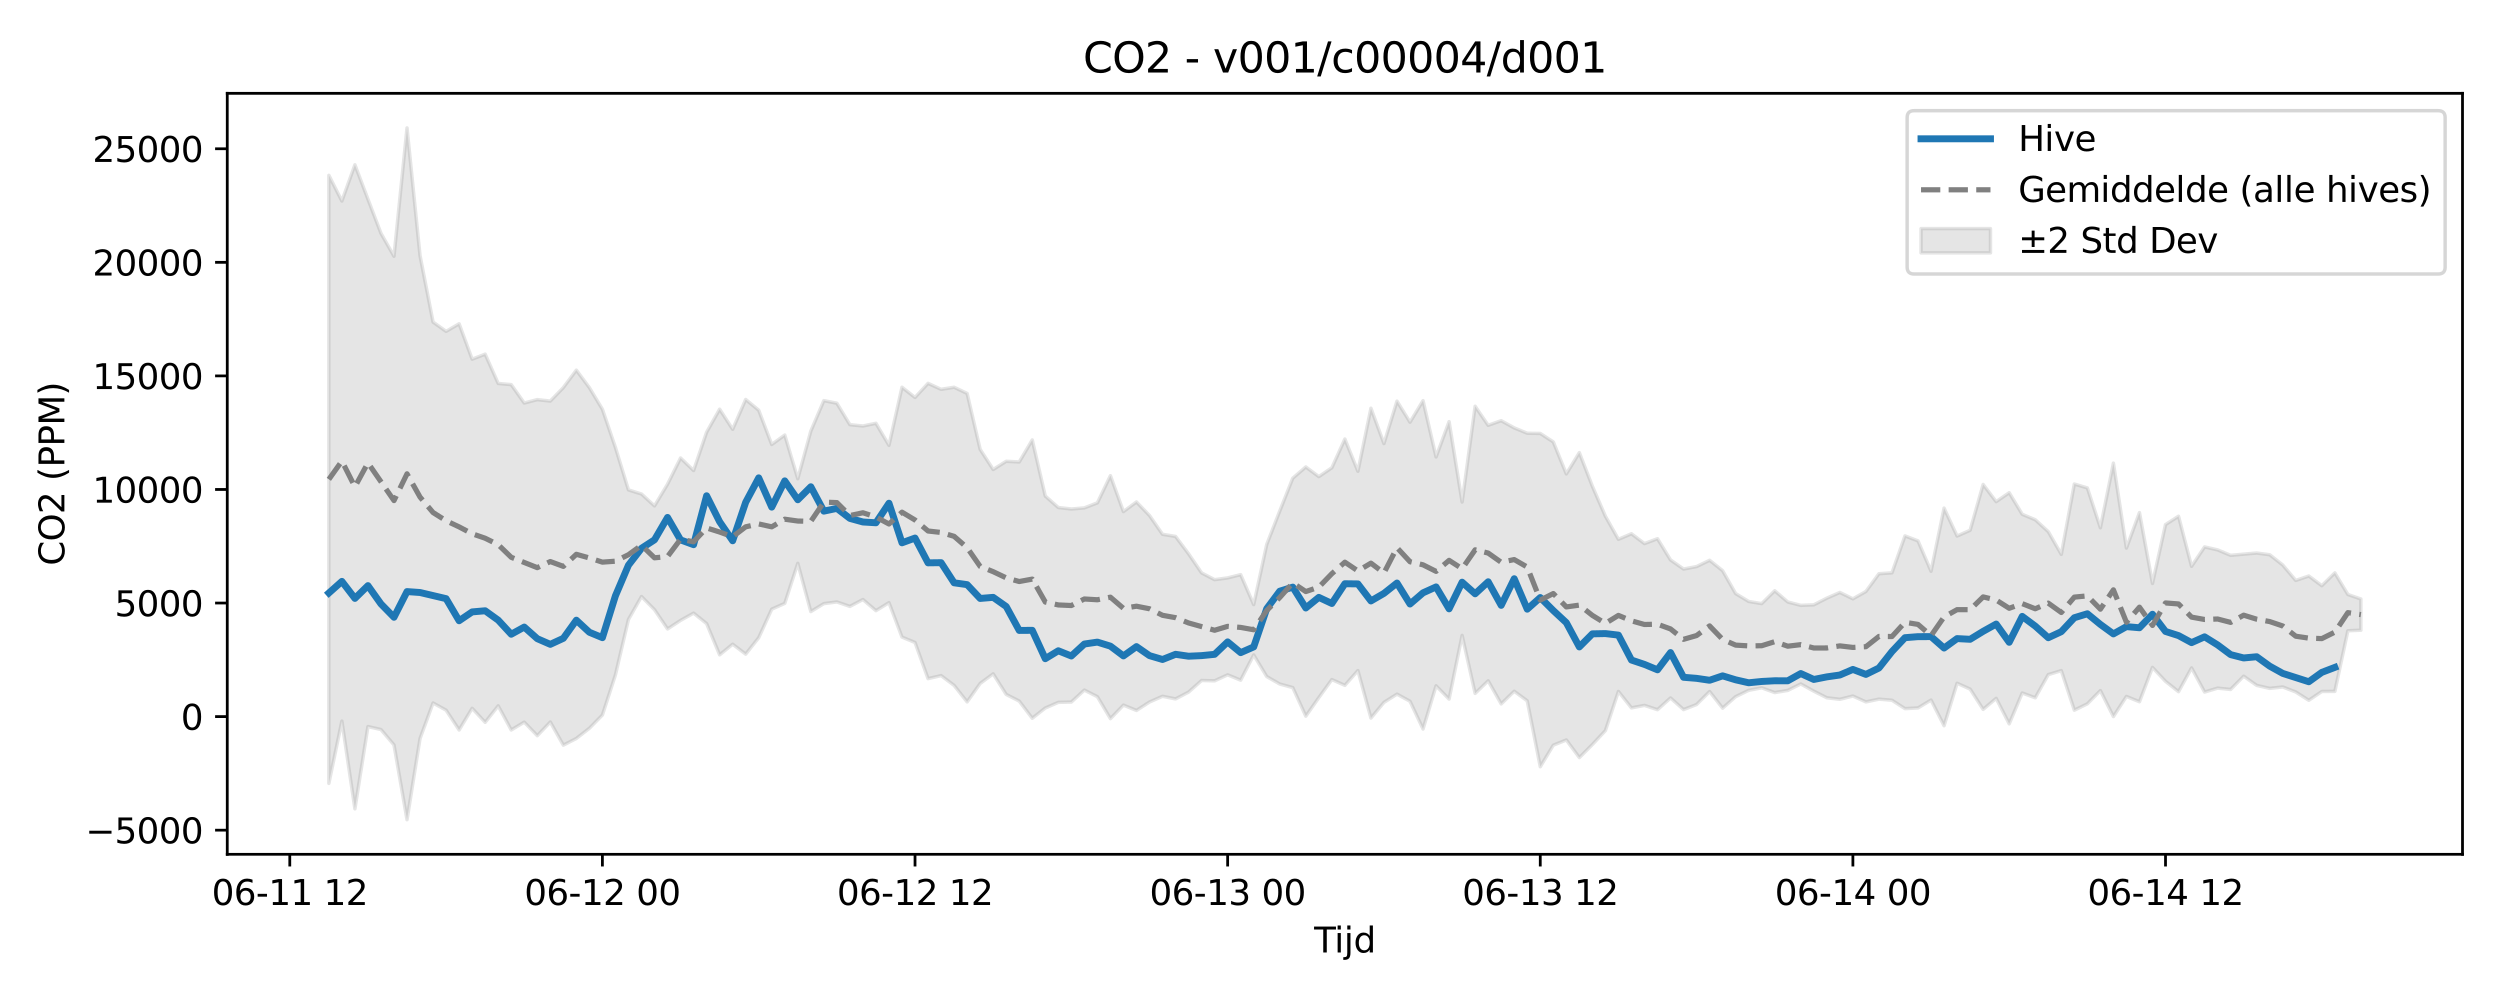 <?xml version="1.0" encoding="utf-8" standalone="no"?>
<!DOCTYPE svg PUBLIC "-//W3C//DTD SVG 1.1//EN"
  "http://www.w3.org/Graphics/SVG/1.1/DTD/svg11.dtd">
<svg xmlns:xlink="http://www.w3.org/1999/xlink" width="720pt" height="288pt" viewBox="0 0 720 288" xmlns="http://www.w3.org/2000/svg" version="1.1">
 <defs>
  <style type="text/css">*{stroke-linejoin: round; stroke-linecap: butt}</style>
 </defs>
 <g id="figure_1">
  <g id="patch_1">
   <path d="M 0 288 
L 720 288 
L 720 0 
L 0 0 
z
" style="fill: #ffffff"/>
  </g>
  <g id="axes_1">
   <g id="patch_2">
    <path d="M 65.45 246.04 
L 709.2 246.04 
L 709.2 26.88 
L 65.45 26.88 
z
" style="fill: #ffffff"/>
   </g>
   <g id="FillBetweenPolyCollection_1">
    <defs>
     <path id="m5664cf0086" d="M 94.711 -237.512 
L 94.711 -62.377 
L 98.463 -80.333 
L 102.214 -55.052 
L 105.966 -78.747 
L 109.717 -77.89 
L 113.469 -73.462 
L 117.22 -51.922 
L 120.972 -75.314 
L 124.723 -85.537 
L 128.474 -83.473 
L 132.226 -77.763 
L 135.977 -84.006 
L 139.729 -79.97 
L 143.48 -84.716 
L 147.232 -77.764 
L 150.983 -80.022 
L 154.735 -76.121 
L 158.486 -80.06 
L 162.238 -73.392 
L 165.989 -75.325 
L 169.741 -78.253 
L 173.492 -82.076 
L 177.243 -93.628 
L 180.995 -109.582 
L 184.746 -116.199 
L 188.498 -112.401 
L 192.249 -106.861 
L 196.001 -109.323 
L 199.752 -111.422 
L 203.504 -108.403 
L 207.255 -99.4 
L 211.007 -102.468 
L 214.758 -99.605 
L 218.509 -104.348 
L 222.261 -112.559 
L 226.012 -114.226 
L 229.764 -125.763 
L 233.515 -111.861 
L 237.267 -114.158 
L 241.018 -114.635 
L 244.77 -113.351 
L 248.521 -115.337 
L 252.273 -112.126 
L 256.024 -114.434 
L 259.775 -104.517 
L 263.527 -102.96 
L 267.278 -92.546 
L 271.03 -93.426 
L 274.781 -90.605 
L 278.533 -85.852 
L 282.284 -91.156 
L 286.036 -93.935 
L 289.787 -88 
L 293.539 -86.084 
L 297.29 -81.133 
L 301.041 -84.089 
L 304.793 -85.719 
L 308.544 -85.806 
L 312.296 -89.26 
L 316.047 -87.35 
L 319.799 -81.02 
L 323.55 -84.928 
L 327.302 -83.389 
L 331.053 -85.815 
L 334.805 -87.47 
L 338.556 -86.709 
L 342.308 -88.673 
L 346.059 -92.017 
L 349.81 -91.918 
L 353.562 -93.65 
L 357.313 -92.106 
L 361.065 -99.384 
L 364.816 -93.152 
L 368.568 -91 
L 372.319 -89.979 
L 376.071 -81.743 
L 379.822 -87.083 
L 383.574 -92.281 
L 387.325 -90.618 
L 391.076 -94.88 
L 394.828 -81.193 
L 398.579 -85.711 
L 402.331 -88.088 
L 406.082 -86.03 
L 409.834 -78.039 
L 413.585 -90.488 
L 417.337 -86.664 
L 421.088 -105.007 
L 424.84 -88.302 
L 428.591 -91.924 
L 432.342 -85.277 
L 436.094 -88.922 
L 439.845 -86.153 
L 443.597 -67.174 
L 447.348 -73.383 
L 451.1 -74.892 
L 454.851 -69.812 
L 458.603 -73.576 
L 462.354 -77.588 
L 466.106 -88.86 
L 469.857 -84.129 
L 473.609 -84.845 
L 477.36 -83.608 
L 481.111 -86.991 
L 484.863 -83.638 
L 488.614 -85.095 
L 492.366 -88.839 
L 496.117 -84.049 
L 499.869 -87.36 
L 503.62 -89.186 
L 507.372 -89.91 
L 511.123 -88.537 
L 514.875 -89.158 
L 518.626 -91.02 
L 522.377 -88.941 
L 526.129 -87.038 
L 529.88 -86.593 
L 533.632 -87.544 
L 537.383 -85.847 
L 541.135 -86.647 
L 544.886 -86.333 
L 548.638 -83.908 
L 552.389 -84.115 
L 556.141 -86.384 
L 559.892 -78.989 
L 563.643 -91.227 
L 567.395 -89.542 
L 571.146 -83.698 
L 574.898 -86.874 
L 578.649 -79.53 
L 582.401 -88.419 
L 586.152 -87.036 
L 589.904 -93.706 
L 593.655 -94.864 
L 597.407 -83.464 
L 601.158 -85.297 
L 604.909 -89.111 
L 608.661 -81.626 
L 612.412 -87.419 
L 616.164 -85.896 
L 619.915 -95.778 
L 623.667 -91.775 
L 627.418 -88.793 
L 631.17 -95.64 
L 634.921 -88.687 
L 638.673 -89.819 
L 642.424 -89.436 
L 646.176 -93.258 
L 649.927 -90.607 
L 653.678 -89.743 
L 657.43 -90.154 
L 661.181 -88.709 
L 664.933 -86.317 
L 668.684 -88.851 
L 672.436 -88.88 
L 676.187 -106.344 
L 679.939 -106.499 
L 679.939 -115.488 
L 679.939 -115.488 
L 676.187 -116.786 
L 672.436 -123.017 
L 668.684 -119.316 
L 664.933 -122.112 
L 661.181 -120.834 
L 657.43 -125.281 
L 653.678 -128.236 
L 649.927 -128.733 
L 646.176 -128.402 
L 642.424 -128.068 
L 638.673 -129.637 
L 634.921 -130.486 
L 631.17 -124.897 
L 627.418 -139.328 
L 623.667 -136.921 
L 619.915 -119.97 
L 616.164 -140.374 
L 612.412 -130.153 
L 608.661 -154.627 
L 604.909 -136 
L 601.158 -147.479 
L 597.407 -148.599 
L 593.655 -128.343 
L 589.904 -134.89 
L 586.152 -138.319 
L 582.401 -139.885 
L 578.649 -146.1 
L 574.898 -143.522 
L 571.146 -148.479 
L 567.395 -135.285 
L 563.643 -133.621 
L 559.892 -141.666 
L 556.141 -123.486 
L 552.389 -132.225 
L 548.638 -133.659 
L 544.886 -123.028 
L 541.135 -122.77 
L 537.383 -117.657 
L 533.632 -115.537 
L 529.88 -117.383 
L 526.129 -115.732 
L 522.377 -113.814 
L 518.626 -113.663 
L 514.875 -114.634 
L 511.123 -117.864 
L 507.372 -114.157 
L 503.62 -114.784 
L 499.869 -117.046 
L 496.117 -123.642 
L 492.366 -126.641 
L 488.614 -124.828 
L 484.863 -124.122 
L 481.111 -126.747 
L 477.36 -132.857 
L 473.609 -131.445 
L 469.857 -134.278 
L 466.106 -132.677 
L 462.354 -139.334 
L 458.603 -147.962 
L 454.851 -157.642 
L 451.1 -151.518 
L 447.348 -160.73 
L 443.597 -163.168 
L 439.845 -163.23 
L 436.094 -164.769 
L 432.342 -166.846 
L 428.591 -165.514 
L 424.84 -170.999 
L 421.088 -143.413 
L 417.337 -166.572 
L 413.585 -156.401 
L 409.834 -172.619 
L 406.082 -166.411 
L 402.331 -172.47 
L 398.579 -160.25 
L 394.828 -170.432 
L 391.076 -152.278 
L 387.325 -161.564 
L 383.574 -153.286 
L 379.822 -150.733 
L 376.071 -153.52 
L 372.319 -150.276 
L 368.568 -140.821 
L 364.816 -131.189 
L 361.065 -113.87 
L 357.313 -122.503 
L 353.562 -121.568 
L 349.81 -121.054 
L 346.059 -123.007 
L 342.308 -128.507 
L 338.556 -133.512 
L 334.805 -134.12 
L 331.053 -139.537 
L 327.302 -143.435 
L 323.55 -140.661 
L 319.799 -151.005 
L 316.047 -143.186 
L 312.296 -141.726 
L 308.544 -141.413 
L 304.793 -141.834 
L 301.041 -145.138 
L 297.29 -161.298 
L 293.539 -154.956 
L 289.787 -155.154 
L 286.036 -152.784 
L 282.284 -158.591 
L 278.533 -174.696 
L 274.781 -176.474 
L 271.03 -175.873 
L 267.278 -177.599 
L 263.527 -173.524 
L 259.775 -176.474 
L 256.024 -159.741 
L 252.273 -166.097 
L 248.521 -165.314 
L 244.77 -165.696 
L 241.018 -171.871 
L 237.267 -172.621 
L 233.515 -163.842 
L 229.764 -150.121 
L 226.012 -162.709 
L 222.261 -159.987 
L 218.509 -169.859 
L 214.758 -172.95 
L 211.007 -164.363 
L 207.255 -170.148 
L 203.504 -163.514 
L 199.752 -152.488 
L 196.001 -156.099 
L 192.249 -148.55 
L 188.498 -142.303 
L 184.746 -145.733 
L 180.995 -146.905 
L 177.243 -159.127 
L 173.492 -170.131 
L 169.741 -176.36 
L 165.989 -181.396 
L 162.238 -176.375 
L 158.486 -172.488 
L 154.735 -172.912 
L 150.983 -171.931 
L 147.232 -177.231 
L 143.48 -177.567 
L 139.729 -186.008 
L 135.977 -184.556 
L 132.226 -194.751 
L 128.474 -192.574 
L 124.723 -195.245 
L 120.972 -214.364 
L 117.22 -251.158 
L 113.469 -214.205 
L 109.717 -220.811 
L 105.966 -230.649 
L 102.214 -240.54 
L 98.463 -230.106 
L 94.711 -237.512 
z
" style="stroke: #808080; stroke-opacity: 0.2"/>
    </defs>
    <g clip-path="url(#p6a1936ff30)">
     <use xlink:href="#m5664cf0086" x="0" y="288" style="fill: #808080; fill-opacity: 0.2; stroke: #808080; stroke-opacity: 0.2"/>
    </g>
   </g>
   <g id="matplotlib.axis_1">
    <g id="xtick_1">
     <g id="line2d_1">
      <defs>
       <path id="m7e963224d1" d="M 0 0 
L 0 3.5 
" style="stroke: #000000; stroke-width: 0.8"/>
      </defs>
      <g>
       <use xlink:href="#m7e963224d1" x="83.457" y="246.04" style="stroke: #000000; stroke-width: 0.8"/>
      </g>
     </g>
     <g id="text_1">
      <!-- 06-11 12 -->
      <g transform="translate(60.977 260.638) scale(0.1 -0.1)">
       <defs>
        <path id="DejaVuSans-30" d="M 2034 4250 
Q 1547 4250 1301 3770 
Q 1056 3291 1056 2328 
Q 1056 1369 1301 889 
Q 1547 409 2034 409 
Q 2525 409 2770 889 
Q 3016 1369 3016 2328 
Q 3016 3291 2770 3770 
Q 2525 4250 2034 4250 
z
M 2034 4750 
Q 2819 4750 3233 4129 
Q 3647 3509 3647 2328 
Q 3647 1150 3233 529 
Q 2819 -91 2034 -91 
Q 1250 -91 836 529 
Q 422 1150 422 2328 
Q 422 3509 836 4129 
Q 1250 4750 2034 4750 
z
" transform="scale(0.016)"/>
        <path id="DejaVuSans-36" d="M 2113 2584 
Q 1688 2584 1439 2293 
Q 1191 2003 1191 1497 
Q 1191 994 1439 701 
Q 1688 409 2113 409 
Q 2538 409 2786 701 
Q 3034 994 3034 1497 
Q 3034 2003 2786 2293 
Q 2538 2584 2113 2584 
z
M 3366 4563 
L 3366 3988 
Q 3128 4100 2886 4159 
Q 2644 4219 2406 4219 
Q 1781 4219 1451 3797 
Q 1122 3375 1075 2522 
Q 1259 2794 1537 2939 
Q 1816 3084 2150 3084 
Q 2853 3084 3261 2657 
Q 3669 2231 3669 1497 
Q 3669 778 3244 343 
Q 2819 -91 2113 -91 
Q 1303 -91 875 529 
Q 447 1150 447 2328 
Q 447 3434 972 4092 
Q 1497 4750 2381 4750 
Q 2619 4750 2861 4703 
Q 3103 4656 3366 4563 
z
" transform="scale(0.016)"/>
        <path id="DejaVuSans-2d" d="M 313 2009 
L 1997 2009 
L 1997 1497 
L 313 1497 
L 313 2009 
z
" transform="scale(0.016)"/>
        <path id="DejaVuSans-31" d="M 794 531 
L 1825 531 
L 1825 4091 
L 703 3866 
L 703 4441 
L 1819 4666 
L 2450 4666 
L 2450 531 
L 3481 531 
L 3481 0 
L 794 0 
L 794 531 
z
" transform="scale(0.016)"/>
        <path id="DejaVuSans-20" transform="scale(0.016)"/>
        <path id="DejaVuSans-32" d="M 1228 531 
L 3431 531 
L 3431 0 
L 469 0 
L 469 531 
Q 828 903 1448 1529 
Q 2069 2156 2228 2338 
Q 2531 2678 2651 2914 
Q 2772 3150 2772 3378 
Q 2772 3750 2511 3984 
Q 2250 4219 1831 4219 
Q 1534 4219 1204 4116 
Q 875 4013 500 3803 
L 500 4441 
Q 881 4594 1212 4672 
Q 1544 4750 1819 4750 
Q 2544 4750 2975 4387 
Q 3406 4025 3406 3419 
Q 3406 3131 3298 2873 
Q 3191 2616 2906 2266 
Q 2828 2175 2409 1742 
Q 1991 1309 1228 531 
z
" transform="scale(0.016)"/>
       </defs>
       <use xlink:href="#DejaVuSans-30"/>
       <use xlink:href="#DejaVuSans-36" transform="translate(63.623 0)"/>
       <use xlink:href="#DejaVuSans-2d" transform="translate(127.246 0)"/>
       <use xlink:href="#DejaVuSans-31" transform="translate(163.33 0)"/>
       <use xlink:href="#DejaVuSans-31" transform="translate(226.953 0)"/>
       <use xlink:href="#DejaVuSans-20" transform="translate(290.576 0)"/>
       <use xlink:href="#DejaVuSans-31" transform="translate(322.363 0)"/>
       <use xlink:href="#DejaVuSans-32" transform="translate(385.986 0)"/>
      </g>
     </g>
    </g>
    <g id="xtick_2">
     <g id="line2d_2">
      <g>
       <use xlink:href="#m7e963224d1" x="173.492" y="246.04" style="stroke: #000000; stroke-width: 0.8"/>
      </g>
     </g>
     <g id="text_2">
      <!-- 06-12 00 -->
      <g transform="translate(151.011 260.638) scale(0.1 -0.1)">
       <use xlink:href="#DejaVuSans-30"/>
       <use xlink:href="#DejaVuSans-36" transform="translate(63.623 0)"/>
       <use xlink:href="#DejaVuSans-2d" transform="translate(127.246 0)"/>
       <use xlink:href="#DejaVuSans-31" transform="translate(163.33 0)"/>
       <use xlink:href="#DejaVuSans-32" transform="translate(226.953 0)"/>
       <use xlink:href="#DejaVuSans-20" transform="translate(290.576 0)"/>
       <use xlink:href="#DejaVuSans-30" transform="translate(322.363 0)"/>
       <use xlink:href="#DejaVuSans-30" transform="translate(385.986 0)"/>
      </g>
     </g>
    </g>
    <g id="xtick_3">
     <g id="line2d_3">
      <g>
       <use xlink:href="#m7e963224d1" x="263.527" y="246.04" style="stroke: #000000; stroke-width: 0.8"/>
      </g>
     </g>
     <g id="text_3">
      <!-- 06-12 12 -->
      <g transform="translate(241.046 260.638) scale(0.1 -0.1)">
       <use xlink:href="#DejaVuSans-30"/>
       <use xlink:href="#DejaVuSans-36" transform="translate(63.623 0)"/>
       <use xlink:href="#DejaVuSans-2d" transform="translate(127.246 0)"/>
       <use xlink:href="#DejaVuSans-31" transform="translate(163.33 0)"/>
       <use xlink:href="#DejaVuSans-32" transform="translate(226.953 0)"/>
       <use xlink:href="#DejaVuSans-20" transform="translate(290.576 0)"/>
       <use xlink:href="#DejaVuSans-31" transform="translate(322.363 0)"/>
       <use xlink:href="#DejaVuSans-32" transform="translate(385.986 0)"/>
      </g>
     </g>
    </g>
    <g id="xtick_4">
     <g id="line2d_4">
      <g>
       <use xlink:href="#m7e963224d1" x="353.562" y="246.04" style="stroke: #000000; stroke-width: 0.8"/>
      </g>
     </g>
     <g id="text_4">
      <!-- 06-13 00 -->
      <g transform="translate(331.081 260.638) scale(0.1 -0.1)">
       <defs>
        <path id="DejaVuSans-33" d="M 2597 2516 
Q 3050 2419 3304 2112 
Q 3559 1806 3559 1356 
Q 3559 666 3084 287 
Q 2609 -91 1734 -91 
Q 1441 -91 1130 -33 
Q 819 25 488 141 
L 488 750 
Q 750 597 1062 519 
Q 1375 441 1716 441 
Q 2309 441 2620 675 
Q 2931 909 2931 1356 
Q 2931 1769 2642 2001 
Q 2353 2234 1838 2234 
L 1294 2234 
L 1294 2753 
L 1863 2753 
Q 2328 2753 2575 2939 
Q 2822 3125 2822 3475 
Q 2822 3834 2567 4026 
Q 2313 4219 1838 4219 
Q 1578 4219 1281 4162 
Q 984 4106 628 3988 
L 628 4550 
Q 988 4650 1302 4700 
Q 1616 4750 1894 4750 
Q 2613 4750 3031 4423 
Q 3450 4097 3450 3541 
Q 3450 3153 3228 2886 
Q 3006 2619 2597 2516 
z
" transform="scale(0.016)"/>
       </defs>
       <use xlink:href="#DejaVuSans-30"/>
       <use xlink:href="#DejaVuSans-36" transform="translate(63.623 0)"/>
       <use xlink:href="#DejaVuSans-2d" transform="translate(127.246 0)"/>
       <use xlink:href="#DejaVuSans-31" transform="translate(163.33 0)"/>
       <use xlink:href="#DejaVuSans-33" transform="translate(226.953 0)"/>
       <use xlink:href="#DejaVuSans-20" transform="translate(290.576 0)"/>
       <use xlink:href="#DejaVuSans-30" transform="translate(322.363 0)"/>
       <use xlink:href="#DejaVuSans-30" transform="translate(385.986 0)"/>
      </g>
     </g>
    </g>
    <g id="xtick_5">
     <g id="line2d_5">
      <g>
       <use xlink:href="#m7e963224d1" x="443.597" y="246.04" style="stroke: #000000; stroke-width: 0.8"/>
      </g>
     </g>
     <g id="text_5">
      <!-- 06-13 12 -->
      <g transform="translate(421.116 260.638) scale(0.1 -0.1)">
       <use xlink:href="#DejaVuSans-30"/>
       <use xlink:href="#DejaVuSans-36" transform="translate(63.623 0)"/>
       <use xlink:href="#DejaVuSans-2d" transform="translate(127.246 0)"/>
       <use xlink:href="#DejaVuSans-31" transform="translate(163.33 0)"/>
       <use xlink:href="#DejaVuSans-33" transform="translate(226.953 0)"/>
       <use xlink:href="#DejaVuSans-20" transform="translate(290.576 0)"/>
       <use xlink:href="#DejaVuSans-31" transform="translate(322.363 0)"/>
       <use xlink:href="#DejaVuSans-32" transform="translate(385.986 0)"/>
      </g>
     </g>
    </g>
    <g id="xtick_6">
     <g id="line2d_6">
      <g>
       <use xlink:href="#m7e963224d1" x="533.632" y="246.04" style="stroke: #000000; stroke-width: 0.8"/>
      </g>
     </g>
     <g id="text_6">
      <!-- 06-14 00 -->
      <g transform="translate(511.151 260.638) scale(0.1 -0.1)">
       <defs>
        <path id="DejaVuSans-34" d="M 2419 4116 
L 825 1625 
L 2419 1625 
L 2419 4116 
z
M 2253 4666 
L 3047 4666 
L 3047 1625 
L 3713 1625 
L 3713 1100 
L 3047 1100 
L 3047 0 
L 2419 0 
L 2419 1100 
L 313 1100 
L 313 1709 
L 2253 4666 
z
" transform="scale(0.016)"/>
       </defs>
       <use xlink:href="#DejaVuSans-30"/>
       <use xlink:href="#DejaVuSans-36" transform="translate(63.623 0)"/>
       <use xlink:href="#DejaVuSans-2d" transform="translate(127.246 0)"/>
       <use xlink:href="#DejaVuSans-31" transform="translate(163.33 0)"/>
       <use xlink:href="#DejaVuSans-34" transform="translate(226.953 0)"/>
       <use xlink:href="#DejaVuSans-20" transform="translate(290.576 0)"/>
       <use xlink:href="#DejaVuSans-30" transform="translate(322.363 0)"/>
       <use xlink:href="#DejaVuSans-30" transform="translate(385.986 0)"/>
      </g>
     </g>
    </g>
    <g id="xtick_7">
     <g id="line2d_7">
      <g>
       <use xlink:href="#m7e963224d1" x="623.667" y="246.04" style="stroke: #000000; stroke-width: 0.8"/>
      </g>
     </g>
     <g id="text_7">
      <!-- 06-14 12 -->
      <g transform="translate(601.186 260.638) scale(0.1 -0.1)">
       <use xlink:href="#DejaVuSans-30"/>
       <use xlink:href="#DejaVuSans-36" transform="translate(63.623 0)"/>
       <use xlink:href="#DejaVuSans-2d" transform="translate(127.246 0)"/>
       <use xlink:href="#DejaVuSans-31" transform="translate(163.33 0)"/>
       <use xlink:href="#DejaVuSans-34" transform="translate(226.953 0)"/>
       <use xlink:href="#DejaVuSans-20" transform="translate(290.576 0)"/>
       <use xlink:href="#DejaVuSans-31" transform="translate(322.363 0)"/>
       <use xlink:href="#DejaVuSans-32" transform="translate(385.986 0)"/>
      </g>
     </g>
    </g>
    <g id="text_8">
     <!-- Tijd -->
     <g transform="translate(378.475 274.317) scale(0.1 -0.1)">
      <defs>
       <path id="DejaVuSans-54" d="M -19 4666 
L 3928 4666 
L 3928 4134 
L 2272 4134 
L 2272 0 
L 1638 0 
L 1638 4134 
L -19 4134 
L -19 4666 
z
" transform="scale(0.016)"/>
       <path id="DejaVuSans-69" d="M 603 3500 
L 1178 3500 
L 1178 0 
L 603 0 
L 603 3500 
z
M 603 4863 
L 1178 4863 
L 1178 4134 
L 603 4134 
L 603 4863 
z
" transform="scale(0.016)"/>
       <path id="DejaVuSans-6a" d="M 603 3500 
L 1178 3500 
L 1178 -63 
Q 1178 -731 923 -1031 
Q 669 -1331 103 -1331 
L -116 -1331 
L -116 -844 
L 38 -844 
Q 366 -844 484 -692 
Q 603 -541 603 -63 
L 603 3500 
z
M 603 4863 
L 1178 4863 
L 1178 4134 
L 603 4134 
L 603 4863 
z
" transform="scale(0.016)"/>
       <path id="DejaVuSans-64" d="M 2906 2969 
L 2906 4863 
L 3481 4863 
L 3481 0 
L 2906 0 
L 2906 525 
Q 2725 213 2448 61 
Q 2172 -91 1784 -91 
Q 1150 -91 751 415 
Q 353 922 353 1747 
Q 353 2572 751 3078 
Q 1150 3584 1784 3584 
Q 2172 3584 2448 3432 
Q 2725 3281 2906 2969 
z
M 947 1747 
Q 947 1113 1208 752 
Q 1469 391 1925 391 
Q 2381 391 2643 752 
Q 2906 1113 2906 1747 
Q 2906 2381 2643 2742 
Q 2381 3103 1925 3103 
Q 1469 3103 1208 2742 
Q 947 2381 947 1747 
z
" transform="scale(0.016)"/>
      </defs>
      <use xlink:href="#DejaVuSans-54"/>
      <use xlink:href="#DejaVuSans-69" transform="translate(57.959 0)"/>
      <use xlink:href="#DejaVuSans-6a" transform="translate(85.742 0)"/>
      <use xlink:href="#DejaVuSans-64" transform="translate(113.525 0)"/>
     </g>
    </g>
   </g>
   <g id="matplotlib.axis_2">
    <g id="ytick_1">
     <g id="line2d_8">
      <defs>
       <path id="m81a90c49e5" d="M 0 0 
L -3.5 0 
" style="stroke: #000000; stroke-width: 0.8"/>
      </defs>
      <g>
       <use xlink:href="#m81a90c49e5" x="65.45" y="239.087" style="stroke: #000000; stroke-width: 0.8"/>
      </g>
     </g>
     <g id="text_9">
      <!-- −5000 -->
      <g transform="translate(24.62 242.886) scale(0.1 -0.1)">
       <defs>
        <path id="DejaVuSans-2212" d="M 678 2272 
L 4684 2272 
L 4684 1741 
L 678 1741 
L 678 2272 
z
" transform="scale(0.016)"/>
        <path id="DejaVuSans-35" d="M 691 4666 
L 3169 4666 
L 3169 4134 
L 1269 4134 
L 1269 2991 
Q 1406 3038 1543 3061 
Q 1681 3084 1819 3084 
Q 2600 3084 3056 2656 
Q 3513 2228 3513 1497 
Q 3513 744 3044 326 
Q 2575 -91 1722 -91 
Q 1428 -91 1123 -41 
Q 819 9 494 109 
L 494 744 
Q 775 591 1075 516 
Q 1375 441 1709 441 
Q 2250 441 2565 725 
Q 2881 1009 2881 1497 
Q 2881 1984 2565 2268 
Q 2250 2553 1709 2553 
Q 1456 2553 1204 2497 
Q 953 2441 691 2322 
L 691 4666 
z
" transform="scale(0.016)"/>
       </defs>
       <use xlink:href="#DejaVuSans-2212"/>
       <use xlink:href="#DejaVuSans-35" transform="translate(83.789 0)"/>
       <use xlink:href="#DejaVuSans-30" transform="translate(147.412 0)"/>
       <use xlink:href="#DejaVuSans-30" transform="translate(211.035 0)"/>
       <use xlink:href="#DejaVuSans-30" transform="translate(274.658 0)"/>
      </g>
     </g>
    </g>
    <g id="ytick_2">
     <g id="line2d_9">
      <g>
       <use xlink:href="#m81a90c49e5" x="65.45" y="206.38" style="stroke: #000000; stroke-width: 0.8"/>
      </g>
     </g>
     <g id="text_10">
      <!-- 0 -->
      <g transform="translate(52.087 210.18) scale(0.1 -0.1)">
       <use xlink:href="#DejaVuSans-30"/>
      </g>
     </g>
    </g>
    <g id="ytick_3">
     <g id="line2d_10">
      <g>
       <use xlink:href="#m81a90c49e5" x="65.45" y="173.674" style="stroke: #000000; stroke-width: 0.8"/>
      </g>
     </g>
     <g id="text_11">
      <!-- 5000 -->
      <g transform="translate(33 177.473) scale(0.1 -0.1)">
       <use xlink:href="#DejaVuSans-35"/>
       <use xlink:href="#DejaVuSans-30" transform="translate(63.623 0)"/>
       <use xlink:href="#DejaVuSans-30" transform="translate(127.246 0)"/>
       <use xlink:href="#DejaVuSans-30" transform="translate(190.869 0)"/>
      </g>
     </g>
    </g>
    <g id="ytick_4">
     <g id="line2d_11">
      <g>
       <use xlink:href="#m81a90c49e5" x="65.45" y="140.967" style="stroke: #000000; stroke-width: 0.8"/>
      </g>
     </g>
     <g id="text_12">
      <!-- 10000 -->
      <g transform="translate(26.637 144.766) scale(0.1 -0.1)">
       <use xlink:href="#DejaVuSans-31"/>
       <use xlink:href="#DejaVuSans-30" transform="translate(63.623 0)"/>
       <use xlink:href="#DejaVuSans-30" transform="translate(127.246 0)"/>
       <use xlink:href="#DejaVuSans-30" transform="translate(190.869 0)"/>
       <use xlink:href="#DejaVuSans-30" transform="translate(254.492 0)"/>
      </g>
     </g>
    </g>
    <g id="ytick_5">
     <g id="line2d_12">
      <g>
       <use xlink:href="#m81a90c49e5" x="65.45" y="108.26" style="stroke: #000000; stroke-width: 0.8"/>
      </g>
     </g>
     <g id="text_13">
      <!-- 15000 -->
      <g transform="translate(26.637 112.06) scale(0.1 -0.1)">
       <use xlink:href="#DejaVuSans-31"/>
       <use xlink:href="#DejaVuSans-35" transform="translate(63.623 0)"/>
       <use xlink:href="#DejaVuSans-30" transform="translate(127.246 0)"/>
       <use xlink:href="#DejaVuSans-30" transform="translate(190.869 0)"/>
       <use xlink:href="#DejaVuSans-30" transform="translate(254.492 0)"/>
      </g>
     </g>
    </g>
    <g id="ytick_6">
     <g id="line2d_13">
      <g>
       <use xlink:href="#m81a90c49e5" x="65.45" y="75.554" style="stroke: #000000; stroke-width: 0.8"/>
      </g>
     </g>
     <g id="text_14">
      <!-- 20000 -->
      <g transform="translate(26.637 79.353) scale(0.1 -0.1)">
       <use xlink:href="#DejaVuSans-32"/>
       <use xlink:href="#DejaVuSans-30" transform="translate(63.623 0)"/>
       <use xlink:href="#DejaVuSans-30" transform="translate(127.246 0)"/>
       <use xlink:href="#DejaVuSans-30" transform="translate(190.869 0)"/>
       <use xlink:href="#DejaVuSans-30" transform="translate(254.492 0)"/>
      </g>
     </g>
    </g>
    <g id="ytick_7">
     <g id="line2d_14">
      <g>
       <use xlink:href="#m81a90c49e5" x="65.45" y="42.847" style="stroke: #000000; stroke-width: 0.8"/>
      </g>
     </g>
     <g id="text_15">
      <!-- 25000 -->
      <g transform="translate(26.637 46.646) scale(0.1 -0.1)">
       <use xlink:href="#DejaVuSans-32"/>
       <use xlink:href="#DejaVuSans-35" transform="translate(63.623 0)"/>
       <use xlink:href="#DejaVuSans-30" transform="translate(127.246 0)"/>
       <use xlink:href="#DejaVuSans-30" transform="translate(190.869 0)"/>
       <use xlink:href="#DejaVuSans-30" transform="translate(254.492 0)"/>
      </g>
     </g>
    </g>
    <g id="text_16">
     <!-- CO2 (PPM) -->
     <g transform="translate(18.541 162.903) rotate(-90) scale(0.1 -0.1)">
      <defs>
       <path id="DejaVuSans-43" d="M 4122 4306 
L 4122 3641 
Q 3803 3938 3442 4084 
Q 3081 4231 2675 4231 
Q 1875 4231 1450 3742 
Q 1025 3253 1025 2328 
Q 1025 1406 1450 917 
Q 1875 428 2675 428 
Q 3081 428 3442 575 
Q 3803 722 4122 1019 
L 4122 359 
Q 3791 134 3420 21 
Q 3050 -91 2638 -91 
Q 1578 -91 968 557 
Q 359 1206 359 2328 
Q 359 3453 968 4101 
Q 1578 4750 2638 4750 
Q 3056 4750 3426 4639 
Q 3797 4528 4122 4306 
z
" transform="scale(0.016)"/>
       <path id="DejaVuSans-4f" d="M 2522 4238 
Q 1834 4238 1429 3725 
Q 1025 3213 1025 2328 
Q 1025 1447 1429 934 
Q 1834 422 2522 422 
Q 3209 422 3611 934 
Q 4013 1447 4013 2328 
Q 4013 3213 3611 3725 
Q 3209 4238 2522 4238 
z
M 2522 4750 
Q 3503 4750 4090 4092 
Q 4678 3434 4678 2328 
Q 4678 1225 4090 567 
Q 3503 -91 2522 -91 
Q 1538 -91 948 565 
Q 359 1222 359 2328 
Q 359 3434 948 4092 
Q 1538 4750 2522 4750 
z
" transform="scale(0.016)"/>
       <path id="DejaVuSans-28" d="M 1984 4856 
Q 1566 4138 1362 3434 
Q 1159 2731 1159 2009 
Q 1159 1288 1364 580 
Q 1569 -128 1984 -844 
L 1484 -844 
Q 1016 -109 783 600 
Q 550 1309 550 2009 
Q 550 2706 781 3412 
Q 1013 4119 1484 4856 
L 1984 4856 
z
" transform="scale(0.016)"/>
       <path id="DejaVuSans-50" d="M 1259 4147 
L 1259 2394 
L 2053 2394 
Q 2494 2394 2734 2622 
Q 2975 2850 2975 3272 
Q 2975 3691 2734 3919 
Q 2494 4147 2053 4147 
L 1259 4147 
z
M 628 4666 
L 2053 4666 
Q 2838 4666 3239 4311 
Q 3641 3956 3641 3272 
Q 3641 2581 3239 2228 
Q 2838 1875 2053 1875 
L 1259 1875 
L 1259 0 
L 628 0 
L 628 4666 
z
" transform="scale(0.016)"/>
       <path id="DejaVuSans-4d" d="M 628 4666 
L 1569 4666 
L 2759 1491 
L 3956 4666 
L 4897 4666 
L 4897 0 
L 4281 0 
L 4281 4097 
L 3078 897 
L 2444 897 
L 1241 4097 
L 1241 0 
L 628 0 
L 628 4666 
z
" transform="scale(0.016)"/>
       <path id="DejaVuSans-29" d="M 513 4856 
L 1013 4856 
Q 1481 4119 1714 3412 
Q 1947 2706 1947 2009 
Q 1947 1309 1714 600 
Q 1481 -109 1013 -844 
L 513 -844 
Q 928 -128 1133 580 
Q 1338 1288 1338 2009 
Q 1338 2731 1133 3434 
Q 928 4138 513 4856 
z
" transform="scale(0.016)"/>
      </defs>
      <use xlink:href="#DejaVuSans-43"/>
      <use xlink:href="#DejaVuSans-4f" transform="translate(69.824 0)"/>
      <use xlink:href="#DejaVuSans-32" transform="translate(148.535 0)"/>
      <use xlink:href="#DejaVuSans-20" transform="translate(212.158 0)"/>
      <use xlink:href="#DejaVuSans-28" transform="translate(243.945 0)"/>
      <use xlink:href="#DejaVuSans-50" transform="translate(282.959 0)"/>
      <use xlink:href="#DejaVuSans-50" transform="translate(343.262 0)"/>
      <use xlink:href="#DejaVuSans-4d" transform="translate(403.564 0)"/>
      <use xlink:href="#DejaVuSans-29" transform="translate(489.844 0)"/>
     </g>
    </g>
   </g>
   <g id="line2d_15">
    <path d="M 94.711 170.782 
L 98.463 167.444 
L 102.214 172.335 
L 105.966 168.665 
L 109.717 173.933 
L 113.469 177.769 
L 117.22 170.377 
L 120.972 170.643 
L 128.474 172.411 
L 132.226 178.774 
L 135.977 176.229 
L 139.729 175.902 
L 143.48 178.597 
L 147.232 182.661 
L 150.983 180.597 
L 154.735 183.937 
L 158.486 185.572 
L 162.238 183.837 
L 165.989 178.619 
L 169.741 182.09 
L 173.492 183.647 
L 177.243 171.596 
L 180.995 162.774 
L 184.746 157.913 
L 188.498 155.467 
L 192.249 149.028 
L 196.001 155.491 
L 199.752 156.869 
L 203.504 142.785 
L 207.255 150.262 
L 211.007 155.742 
L 214.758 144.658 
L 218.509 137.627 
L 222.261 146.05 
L 226.012 138.497 
L 229.764 143.928 
L 233.515 140.191 
L 237.267 147.207 
L 241.018 146.414 
L 244.77 149.298 
L 248.521 150.332 
L 252.273 150.559 
L 256.024 144.933 
L 259.775 156.328 
L 263.527 154.961 
L 267.278 162.098 
L 271.03 162.048 
L 274.781 167.847 
L 278.533 168.377 
L 282.284 172.352 
L 286.036 172.04 
L 289.787 174.677 
L 293.539 181.565 
L 297.29 181.534 
L 301.041 189.704 
L 304.793 187.419 
L 308.544 188.928 
L 312.296 185.479 
L 316.047 184.927 
L 319.799 186.089 
L 323.55 188.902 
L 327.302 186.222 
L 331.053 188.821 
L 334.805 189.933 
L 338.556 188.442 
L 342.308 188.991 
L 346.059 188.819 
L 349.81 188.446 
L 353.562 184.868 
L 357.313 187.96 
L 361.065 186.307 
L 364.816 175.305 
L 368.568 170.266 
L 372.319 169.093 
L 376.071 175.1 
L 379.822 172.045 
L 383.574 173.802 
L 387.325 168.116 
L 391.076 168.168 
L 394.828 173.072 
L 398.579 170.891 
L 402.331 167.915 
L 406.082 173.955 
L 409.834 170.734 
L 413.585 169.036 
L 417.337 175.344 
L 421.088 167.675 
L 424.84 171.014 
L 428.591 167.553 
L 432.342 174.341 
L 436.094 166.679 
L 439.845 175.44 
L 443.597 172.097 
L 447.348 175.834 
L 451.1 179.325 
L 454.851 186.314 
L 458.603 182.548 
L 462.354 182.47 
L 466.106 182.914 
L 469.857 190.092 
L 473.609 191.353 
L 477.36 192.907 
L 481.111 187.942 
L 484.863 195.059 
L 488.614 195.363 
L 492.366 195.916 
L 496.117 194.643 
L 499.869 195.788 
L 503.62 196.64 
L 507.372 196.261 
L 511.123 196.06 
L 514.875 196.069 
L 518.626 193.982 
L 522.377 195.683 
L 526.129 194.94 
L 529.88 194.403 
L 533.632 192.796 
L 537.383 194.229 
L 541.135 192.388 
L 544.886 187.646 
L 548.638 183.654 
L 552.389 183.355 
L 556.141 183.346 
L 559.892 186.634 
L 563.643 183.915 
L 567.395 184.118 
L 571.146 181.824 
L 574.898 179.731 
L 578.649 184.977 
L 582.401 177.524 
L 586.152 180.315 
L 589.904 183.664 
L 593.655 181.918 
L 597.407 177.908 
L 601.158 176.766 
L 604.909 179.833 
L 608.661 182.563 
L 612.412 180.466 
L 616.164 180.795 
L 619.915 176.909 
L 623.667 181.855 
L 627.418 183.05 
L 631.17 185.077 
L 634.921 183.407 
L 638.673 185.739 
L 642.424 188.531 
L 646.176 189.491 
L 649.927 189.144 
L 653.678 191.852 
L 657.43 193.937 
L 664.933 196.342 
L 668.684 193.642 
L 672.436 192.209 
L 672.436 192.209 
" clip-path="url(#p6a1936ff30)" style="fill: none; stroke: #1f77b4; stroke-width: 2; stroke-linecap: square"/>
   </g>
   <g id="line2d_16">
    <path d="M 94.711 138.055 
L 98.463 132.781 
L 102.214 140.204 
L 105.966 133.302 
L 113.469 144.167 
L 117.22 136.46 
L 120.972 143.161 
L 124.723 147.609 
L 128.474 149.976 
L 132.226 151.743 
L 135.977 153.719 
L 139.729 155.011 
L 143.48 156.859 
L 147.232 160.502 
L 154.735 163.483 
L 158.486 161.726 
L 162.238 163.117 
L 165.989 159.639 
L 169.741 160.693 
L 173.492 161.896 
L 177.243 161.622 
L 180.995 159.756 
L 184.746 157.034 
L 188.498 160.648 
L 192.249 160.294 
L 196.001 155.289 
L 199.752 156.045 
L 203.504 152.042 
L 207.255 153.226 
L 211.007 154.584 
L 214.758 151.723 
L 218.509 150.896 
L 222.261 151.727 
L 226.012 149.532 
L 229.764 150.058 
L 233.515 150.148 
L 237.267 144.61 
L 241.018 144.747 
L 244.77 148.476 
L 248.521 147.675 
L 252.273 148.888 
L 256.024 150.912 
L 259.775 147.504 
L 263.527 149.758 
L 267.278 152.927 
L 271.03 153.351 
L 274.781 154.461 
L 278.533 157.726 
L 282.284 163.126 
L 286.036 164.641 
L 289.787 166.423 
L 293.539 167.48 
L 297.29 166.785 
L 301.041 173.386 
L 304.793 174.224 
L 308.544 174.391 
L 312.296 172.507 
L 316.047 172.732 
L 319.799 171.987 
L 323.55 175.205 
L 327.302 174.588 
L 331.053 175.324 
L 334.805 177.205 
L 338.556 177.889 
L 342.308 179.41 
L 349.81 181.514 
L 353.562 180.391 
L 357.313 180.696 
L 361.065 181.373 
L 364.816 175.83 
L 368.568 172.089 
L 372.319 167.873 
L 376.071 170.368 
L 379.822 169.092 
L 383.574 165.217 
L 387.325 161.909 
L 391.076 164.421 
L 394.828 162.188 
L 398.579 165.019 
L 402.331 157.721 
L 406.082 161.78 
L 409.834 162.671 
L 413.585 164.555 
L 417.337 161.382 
L 421.088 163.79 
L 424.84 158.35 
L 428.591 159.281 
L 432.342 161.938 
L 436.094 161.155 
L 439.845 163.309 
L 443.597 172.829 
L 447.348 170.944 
L 451.1 174.795 
L 454.851 174.273 
L 458.603 177.231 
L 462.354 179.539 
L 466.106 177.232 
L 469.857 178.796 
L 473.609 179.855 
L 477.36 179.767 
L 481.111 181.131 
L 484.863 184.12 
L 488.614 183.039 
L 492.366 180.26 
L 496.117 184.155 
L 499.869 185.797 
L 503.62 186.015 
L 507.372 185.967 
L 511.123 184.799 
L 514.875 186.104 
L 518.626 185.659 
L 522.377 186.622 
L 526.129 186.615 
L 529.88 186.012 
L 533.632 186.459 
L 537.383 186.248 
L 541.135 183.292 
L 544.886 183.319 
L 548.638 179.217 
L 552.389 179.83 
L 556.141 183.065 
L 559.892 177.672 
L 563.643 175.576 
L 567.395 175.586 
L 571.146 171.911 
L 574.898 172.802 
L 578.649 175.185 
L 582.401 173.848 
L 586.152 175.323 
L 589.904 173.702 
L 593.655 176.397 
L 597.407 171.969 
L 601.158 171.612 
L 604.909 175.445 
L 608.661 169.874 
L 612.412 179.214 
L 616.164 174.865 
L 619.915 180.126 
L 623.667 173.652 
L 627.418 173.939 
L 631.17 177.732 
L 634.921 178.413 
L 638.673 178.272 
L 642.424 179.248 
L 646.176 177.17 
L 649.927 178.33 
L 653.678 179.011 
L 657.43 180.283 
L 661.181 183.229 
L 664.933 183.785 
L 668.684 183.917 
L 672.436 182.052 
L 676.187 176.435 
L 679.939 177.007 
L 679.939 177.007 
" clip-path="url(#p6a1936ff30)" style="fill: none; stroke-dasharray: 5.55,2.4; stroke-dashoffset: 0; stroke: #808080; stroke-width: 1.5"/>
   </g>
   <g id="patch_3">
    <path d="M 65.45 246.04 
L 65.45 26.88 
" style="fill: none; stroke: #000000; stroke-width: 0.8; stroke-linejoin: miter; stroke-linecap: square"/>
   </g>
   <g id="patch_4">
    <path d="M 709.2 246.04 
L 709.2 26.88 
" style="fill: none; stroke: #000000; stroke-width: 0.8; stroke-linejoin: miter; stroke-linecap: square"/>
   </g>
   <g id="patch_5">
    <path d="M 65.45 246.04 
L 709.2 246.04 
" style="fill: none; stroke: #000000; stroke-width: 0.8; stroke-linejoin: miter; stroke-linecap: square"/>
   </g>
   <g id="patch_6">
    <path d="M 65.45 26.88 
L 709.2 26.88 
" style="fill: none; stroke: #000000; stroke-width: 0.8; stroke-linejoin: miter; stroke-linecap: square"/>
   </g>
   <g id="text_17">
    <!-- CO2 - v001/c00004/d001 -->
    <g transform="translate(311.922 20.88) scale(0.12 -0.12)">
     <defs>
      <path id="DejaVuSans-76" d="M 191 3500 
L 800 3500 
L 1894 563 
L 2988 3500 
L 3597 3500 
L 2284 0 
L 1503 0 
L 191 3500 
z
" transform="scale(0.016)"/>
      <path id="DejaVuSans-2f" d="M 1625 4666 
L 2156 4666 
L 531 -594 
L 0 -594 
L 1625 4666 
z
" transform="scale(0.016)"/>
      <path id="DejaVuSans-63" d="M 3122 3366 
L 3122 2828 
Q 2878 2963 2633 3030 
Q 2388 3097 2138 3097 
Q 1578 3097 1268 2742 
Q 959 2388 959 1747 
Q 959 1106 1268 751 
Q 1578 397 2138 397 
Q 2388 397 2633 464 
Q 2878 531 3122 666 
L 3122 134 
Q 2881 22 2623 -34 
Q 2366 -91 2075 -91 
Q 1284 -91 818 406 
Q 353 903 353 1747 
Q 353 2603 823 3093 
Q 1294 3584 2113 3584 
Q 2378 3584 2631 3529 
Q 2884 3475 3122 3366 
z
" transform="scale(0.016)"/>
     </defs>
     <use xlink:href="#DejaVuSans-43"/>
     <use xlink:href="#DejaVuSans-4f" transform="translate(69.824 0)"/>
     <use xlink:href="#DejaVuSans-32" transform="translate(148.535 0)"/>
     <use xlink:href="#DejaVuSans-20" transform="translate(212.158 0)"/>
     <use xlink:href="#DejaVuSans-2d" transform="translate(243.945 0)"/>
     <use xlink:href="#DejaVuSans-20" transform="translate(280.029 0)"/>
     <use xlink:href="#DejaVuSans-76" transform="translate(311.816 0)"/>
     <use xlink:href="#DejaVuSans-30" transform="translate(370.996 0)"/>
     <use xlink:href="#DejaVuSans-30" transform="translate(434.619 0)"/>
     <use xlink:href="#DejaVuSans-31" transform="translate(498.242 0)"/>
     <use xlink:href="#DejaVuSans-2f" transform="translate(561.865 0)"/>
     <use xlink:href="#DejaVuSans-63" transform="translate(595.557 0)"/>
     <use xlink:href="#DejaVuSans-30" transform="translate(650.537 0)"/>
     <use xlink:href="#DejaVuSans-30" transform="translate(714.16 0)"/>
     <use xlink:href="#DejaVuSans-30" transform="translate(777.783 0)"/>
     <use xlink:href="#DejaVuSans-30" transform="translate(841.406 0)"/>
     <use xlink:href="#DejaVuSans-34" transform="translate(905.029 0)"/>
     <use xlink:href="#DejaVuSans-2f" transform="translate(968.652 0)"/>
     <use xlink:href="#DejaVuSans-64" transform="translate(1002.344 0)"/>
     <use xlink:href="#DejaVuSans-30" transform="translate(1065.82 0)"/>
     <use xlink:href="#DejaVuSans-30" transform="translate(1129.443 0)"/>
     <use xlink:href="#DejaVuSans-31" transform="translate(1193.066 0)"/>
    </g>
   </g>
   <g id="legend_1">
    <g id="patch_7">
     <path d="M 551.256 78.914 
L 702.2 78.914 
Q 704.2 78.914 704.2 76.914 
L 704.2 33.88 
Q 704.2 31.88 702.2 31.88 
L 551.256 31.88 
Q 549.256 31.88 549.256 33.88 
L 549.256 76.914 
Q 549.256 78.914 551.256 78.914 
z
" style="fill: #ffffff; opacity: 0.8; stroke: #cccccc; stroke-linejoin: miter"/>
    </g>
    <g id="line2d_17">
     <path d="M 553.256 39.978 
L 563.256 39.978 
L 573.256 39.978 
" style="fill: none; stroke: #1f77b4; stroke-width: 2; stroke-linecap: square"/>
    </g>
    <g id="text_18">
     <!-- Hive -->
     <g transform="translate(581.256 43.478) scale(0.1 -0.1)">
      <defs>
       <path id="DejaVuSans-48" d="M 628 4666 
L 1259 4666 
L 1259 2753 
L 3553 2753 
L 3553 4666 
L 4184 4666 
L 4184 0 
L 3553 0 
L 3553 2222 
L 1259 2222 
L 1259 0 
L 628 0 
L 628 4666 
z
" transform="scale(0.016)"/>
       <path id="DejaVuSans-65" d="M 3597 1894 
L 3597 1613 
L 953 1613 
Q 991 1019 1311 708 
Q 1631 397 2203 397 
Q 2534 397 2845 478 
Q 3156 559 3463 722 
L 3463 178 
Q 3153 47 2828 -22 
Q 2503 -91 2169 -91 
Q 1331 -91 842 396 
Q 353 884 353 1716 
Q 353 2575 817 3079 
Q 1281 3584 2069 3584 
Q 2775 3584 3186 3129 
Q 3597 2675 3597 1894 
z
M 3022 2063 
Q 3016 2534 2758 2815 
Q 2500 3097 2075 3097 
Q 1594 3097 1305 2825 
Q 1016 2553 972 2059 
L 3022 2063 
z
" transform="scale(0.016)"/>
      </defs>
      <use xlink:href="#DejaVuSans-48"/>
      <use xlink:href="#DejaVuSans-69" transform="translate(75.195 0)"/>
      <use xlink:href="#DejaVuSans-76" transform="translate(102.979 0)"/>
      <use xlink:href="#DejaVuSans-65" transform="translate(162.158 0)"/>
     </g>
    </g>
    <g id="line2d_18">
     <path d="M 553.256 54.657 
L 563.256 54.657 
L 573.256 54.657 
" style="fill: none; stroke-dasharray: 5.55,2.4; stroke-dashoffset: 0; stroke: #808080; stroke-width: 1.5"/>
    </g>
    <g id="text_19">
     <!-- Gemiddelde (alle hives) -->
     <g transform="translate(581.256 58.157) scale(0.1 -0.1)">
      <defs>
       <path id="DejaVuSans-47" d="M 3809 666 
L 3809 1919 
L 2778 1919 
L 2778 2438 
L 4434 2438 
L 4434 434 
Q 4069 175 3628 42 
Q 3188 -91 2688 -91 
Q 1594 -91 976 548 
Q 359 1188 359 2328 
Q 359 3472 976 4111 
Q 1594 4750 2688 4750 
Q 3144 4750 3555 4637 
Q 3966 4525 4313 4306 
L 4313 3634 
Q 3963 3931 3569 4081 
Q 3175 4231 2741 4231 
Q 1884 4231 1454 3753 
Q 1025 3275 1025 2328 
Q 1025 1384 1454 906 
Q 1884 428 2741 428 
Q 3075 428 3337 486 
Q 3600 544 3809 666 
z
" transform="scale(0.016)"/>
       <path id="DejaVuSans-6d" d="M 3328 2828 
Q 3544 3216 3844 3400 
Q 4144 3584 4550 3584 
Q 5097 3584 5394 3201 
Q 5691 2819 5691 2113 
L 5691 0 
L 5113 0 
L 5113 2094 
Q 5113 2597 4934 2840 
Q 4756 3084 4391 3084 
Q 3944 3084 3684 2787 
Q 3425 2491 3425 1978 
L 3425 0 
L 2847 0 
L 2847 2094 
Q 2847 2600 2669 2842 
Q 2491 3084 2119 3084 
Q 1678 3084 1418 2786 
Q 1159 2488 1159 1978 
L 1159 0 
L 581 0 
L 581 3500 
L 1159 3500 
L 1159 2956 
Q 1356 3278 1631 3431 
Q 1906 3584 2284 3584 
Q 2666 3584 2933 3390 
Q 3200 3197 3328 2828 
z
" transform="scale(0.016)"/>
       <path id="DejaVuSans-6c" d="M 603 4863 
L 1178 4863 
L 1178 0 
L 603 0 
L 603 4863 
z
" transform="scale(0.016)"/>
       <path id="DejaVuSans-61" d="M 2194 1759 
Q 1497 1759 1228 1600 
Q 959 1441 959 1056 
Q 959 750 1161 570 
Q 1363 391 1709 391 
Q 2188 391 2477 730 
Q 2766 1069 2766 1631 
L 2766 1759 
L 2194 1759 
z
M 3341 1997 
L 3341 0 
L 2766 0 
L 2766 531 
Q 2569 213 2275 61 
Q 1981 -91 1556 -91 
Q 1019 -91 701 211 
Q 384 513 384 1019 
Q 384 1609 779 1909 
Q 1175 2209 1959 2209 
L 2766 2209 
L 2766 2266 
Q 2766 2663 2505 2880 
Q 2244 3097 1772 3097 
Q 1472 3097 1187 3025 
Q 903 2953 641 2809 
L 641 3341 
Q 956 3463 1253 3523 
Q 1550 3584 1831 3584 
Q 2591 3584 2966 3190 
Q 3341 2797 3341 1997 
z
" transform="scale(0.016)"/>
       <path id="DejaVuSans-68" d="M 3513 2113 
L 3513 0 
L 2938 0 
L 2938 2094 
Q 2938 2591 2744 2837 
Q 2550 3084 2163 3084 
Q 1697 3084 1428 2787 
Q 1159 2491 1159 1978 
L 1159 0 
L 581 0 
L 581 4863 
L 1159 4863 
L 1159 2956 
Q 1366 3272 1645 3428 
Q 1925 3584 2291 3584 
Q 2894 3584 3203 3211 
Q 3513 2838 3513 2113 
z
" transform="scale(0.016)"/>
       <path id="DejaVuSans-73" d="M 2834 3397 
L 2834 2853 
Q 2591 2978 2328 3040 
Q 2066 3103 1784 3103 
Q 1356 3103 1142 2972 
Q 928 2841 928 2578 
Q 928 2378 1081 2264 
Q 1234 2150 1697 2047 
L 1894 2003 
Q 2506 1872 2764 1633 
Q 3022 1394 3022 966 
Q 3022 478 2636 193 
Q 2250 -91 1575 -91 
Q 1294 -91 989 -36 
Q 684 19 347 128 
L 347 722 
Q 666 556 975 473 
Q 1284 391 1588 391 
Q 1994 391 2212 530 
Q 2431 669 2431 922 
Q 2431 1156 2273 1281 
Q 2116 1406 1581 1522 
L 1381 1569 
Q 847 1681 609 1914 
Q 372 2147 372 2553 
Q 372 3047 722 3315 
Q 1072 3584 1716 3584 
Q 2034 3584 2315 3537 
Q 2597 3491 2834 3397 
z
" transform="scale(0.016)"/>
      </defs>
      <use xlink:href="#DejaVuSans-47"/>
      <use xlink:href="#DejaVuSans-65" transform="translate(77.49 0)"/>
      <use xlink:href="#DejaVuSans-6d" transform="translate(139.014 0)"/>
      <use xlink:href="#DejaVuSans-69" transform="translate(236.426 0)"/>
      <use xlink:href="#DejaVuSans-64" transform="translate(264.209 0)"/>
      <use xlink:href="#DejaVuSans-64" transform="translate(327.686 0)"/>
      <use xlink:href="#DejaVuSans-65" transform="translate(391.162 0)"/>
      <use xlink:href="#DejaVuSans-6c" transform="translate(452.686 0)"/>
      <use xlink:href="#DejaVuSans-64" transform="translate(480.469 0)"/>
      <use xlink:href="#DejaVuSans-65" transform="translate(543.945 0)"/>
      <use xlink:href="#DejaVuSans-20" transform="translate(605.469 0)"/>
      <use xlink:href="#DejaVuSans-28" transform="translate(637.256 0)"/>
      <use xlink:href="#DejaVuSans-61" transform="translate(676.27 0)"/>
      <use xlink:href="#DejaVuSans-6c" transform="translate(737.549 0)"/>
      <use xlink:href="#DejaVuSans-6c" transform="translate(765.332 0)"/>
      <use xlink:href="#DejaVuSans-65" transform="translate(793.115 0)"/>
      <use xlink:href="#DejaVuSans-20" transform="translate(854.639 0)"/>
      <use xlink:href="#DejaVuSans-68" transform="translate(886.426 0)"/>
      <use xlink:href="#DejaVuSans-69" transform="translate(949.805 0)"/>
      <use xlink:href="#DejaVuSans-76" transform="translate(977.588 0)"/>
      <use xlink:href="#DejaVuSans-65" transform="translate(1036.768 0)"/>
      <use xlink:href="#DejaVuSans-73" transform="translate(1098.291 0)"/>
      <use xlink:href="#DejaVuSans-29" transform="translate(1150.391 0)"/>
     </g>
    </g>
    <g id="patch_8">
     <path d="M 553.256 72.835 
L 573.256 72.835 
L 573.256 65.835 
L 553.256 65.835 
z
" style="fill: #808080; fill-opacity: 0.2; stroke: #808080; stroke-opacity: 0.2; stroke-linejoin: miter"/>
    </g>
    <g id="text_20">
     <!-- ±2 Std Dev -->
     <g transform="translate(581.256 72.835) scale(0.1 -0.1)">
      <defs>
       <path id="DejaVuSans-b1" d="M 2944 4013 
L 2944 2803 
L 4684 2803 
L 4684 2272 
L 2944 2272 
L 2944 1063 
L 2419 1063 
L 2419 2272 
L 678 2272 
L 678 2803 
L 2419 2803 
L 2419 4013 
L 2944 4013 
z
M 678 531 
L 4684 531 
L 4684 0 
L 678 0 
L 678 531 
z
" transform="scale(0.016)"/>
       <path id="DejaVuSans-53" d="M 3425 4513 
L 3425 3897 
Q 3066 4069 2747 4153 
Q 2428 4238 2131 4238 
Q 1616 4238 1336 4038 
Q 1056 3838 1056 3469 
Q 1056 3159 1242 3001 
Q 1428 2844 1947 2747 
L 2328 2669 
Q 3034 2534 3370 2195 
Q 3706 1856 3706 1288 
Q 3706 609 3251 259 
Q 2797 -91 1919 -91 
Q 1588 -91 1214 -16 
Q 841 59 441 206 
L 441 856 
Q 825 641 1194 531 
Q 1563 422 1919 422 
Q 2459 422 2753 634 
Q 3047 847 3047 1241 
Q 3047 1584 2836 1778 
Q 2625 1972 2144 2069 
L 1759 2144 
Q 1053 2284 737 2584 
Q 422 2884 422 3419 
Q 422 4038 858 4394 
Q 1294 4750 2059 4750 
Q 2388 4750 2728 4690 
Q 3069 4631 3425 4513 
z
" transform="scale(0.016)"/>
       <path id="DejaVuSans-74" d="M 1172 4494 
L 1172 3500 
L 2356 3500 
L 2356 3053 
L 1172 3053 
L 1172 1153 
Q 1172 725 1289 603 
Q 1406 481 1766 481 
L 2356 481 
L 2356 0 
L 1766 0 
Q 1100 0 847 248 
Q 594 497 594 1153 
L 594 3053 
L 172 3053 
L 172 3500 
L 594 3500 
L 594 4494 
L 1172 4494 
z
" transform="scale(0.016)"/>
       <path id="DejaVuSans-44" d="M 1259 4147 
L 1259 519 
L 2022 519 
Q 2988 519 3436 956 
Q 3884 1394 3884 2338 
Q 3884 3275 3436 3711 
Q 2988 4147 2022 4147 
L 1259 4147 
z
M 628 4666 
L 1925 4666 
Q 3281 4666 3915 4102 
Q 4550 3538 4550 2338 
Q 4550 1131 3912 565 
Q 3275 0 1925 0 
L 628 0 
L 628 4666 
z
" transform="scale(0.016)"/>
      </defs>
      <use xlink:href="#DejaVuSans-b1"/>
      <use xlink:href="#DejaVuSans-32" transform="translate(83.789 0)"/>
      <use xlink:href="#DejaVuSans-20" transform="translate(147.412 0)"/>
      <use xlink:href="#DejaVuSans-53" transform="translate(179.199 0)"/>
      <use xlink:href="#DejaVuSans-74" transform="translate(242.676 0)"/>
      <use xlink:href="#DejaVuSans-64" transform="translate(281.885 0)"/>
      <use xlink:href="#DejaVuSans-20" transform="translate(345.361 0)"/>
      <use xlink:href="#DejaVuSans-44" transform="translate(377.148 0)"/>
      <use xlink:href="#DejaVuSans-65" transform="translate(454.15 0)"/>
      <use xlink:href="#DejaVuSans-76" transform="translate(515.674 0)"/>
     </g>
    </g>
   </g>
  </g>
 </g>
 <defs>
  <clipPath id="p6a1936ff30">
   <rect x="65.45" y="26.88" width="643.75" height="219.16"/>
  </clipPath>
 </defs>
</svg>
